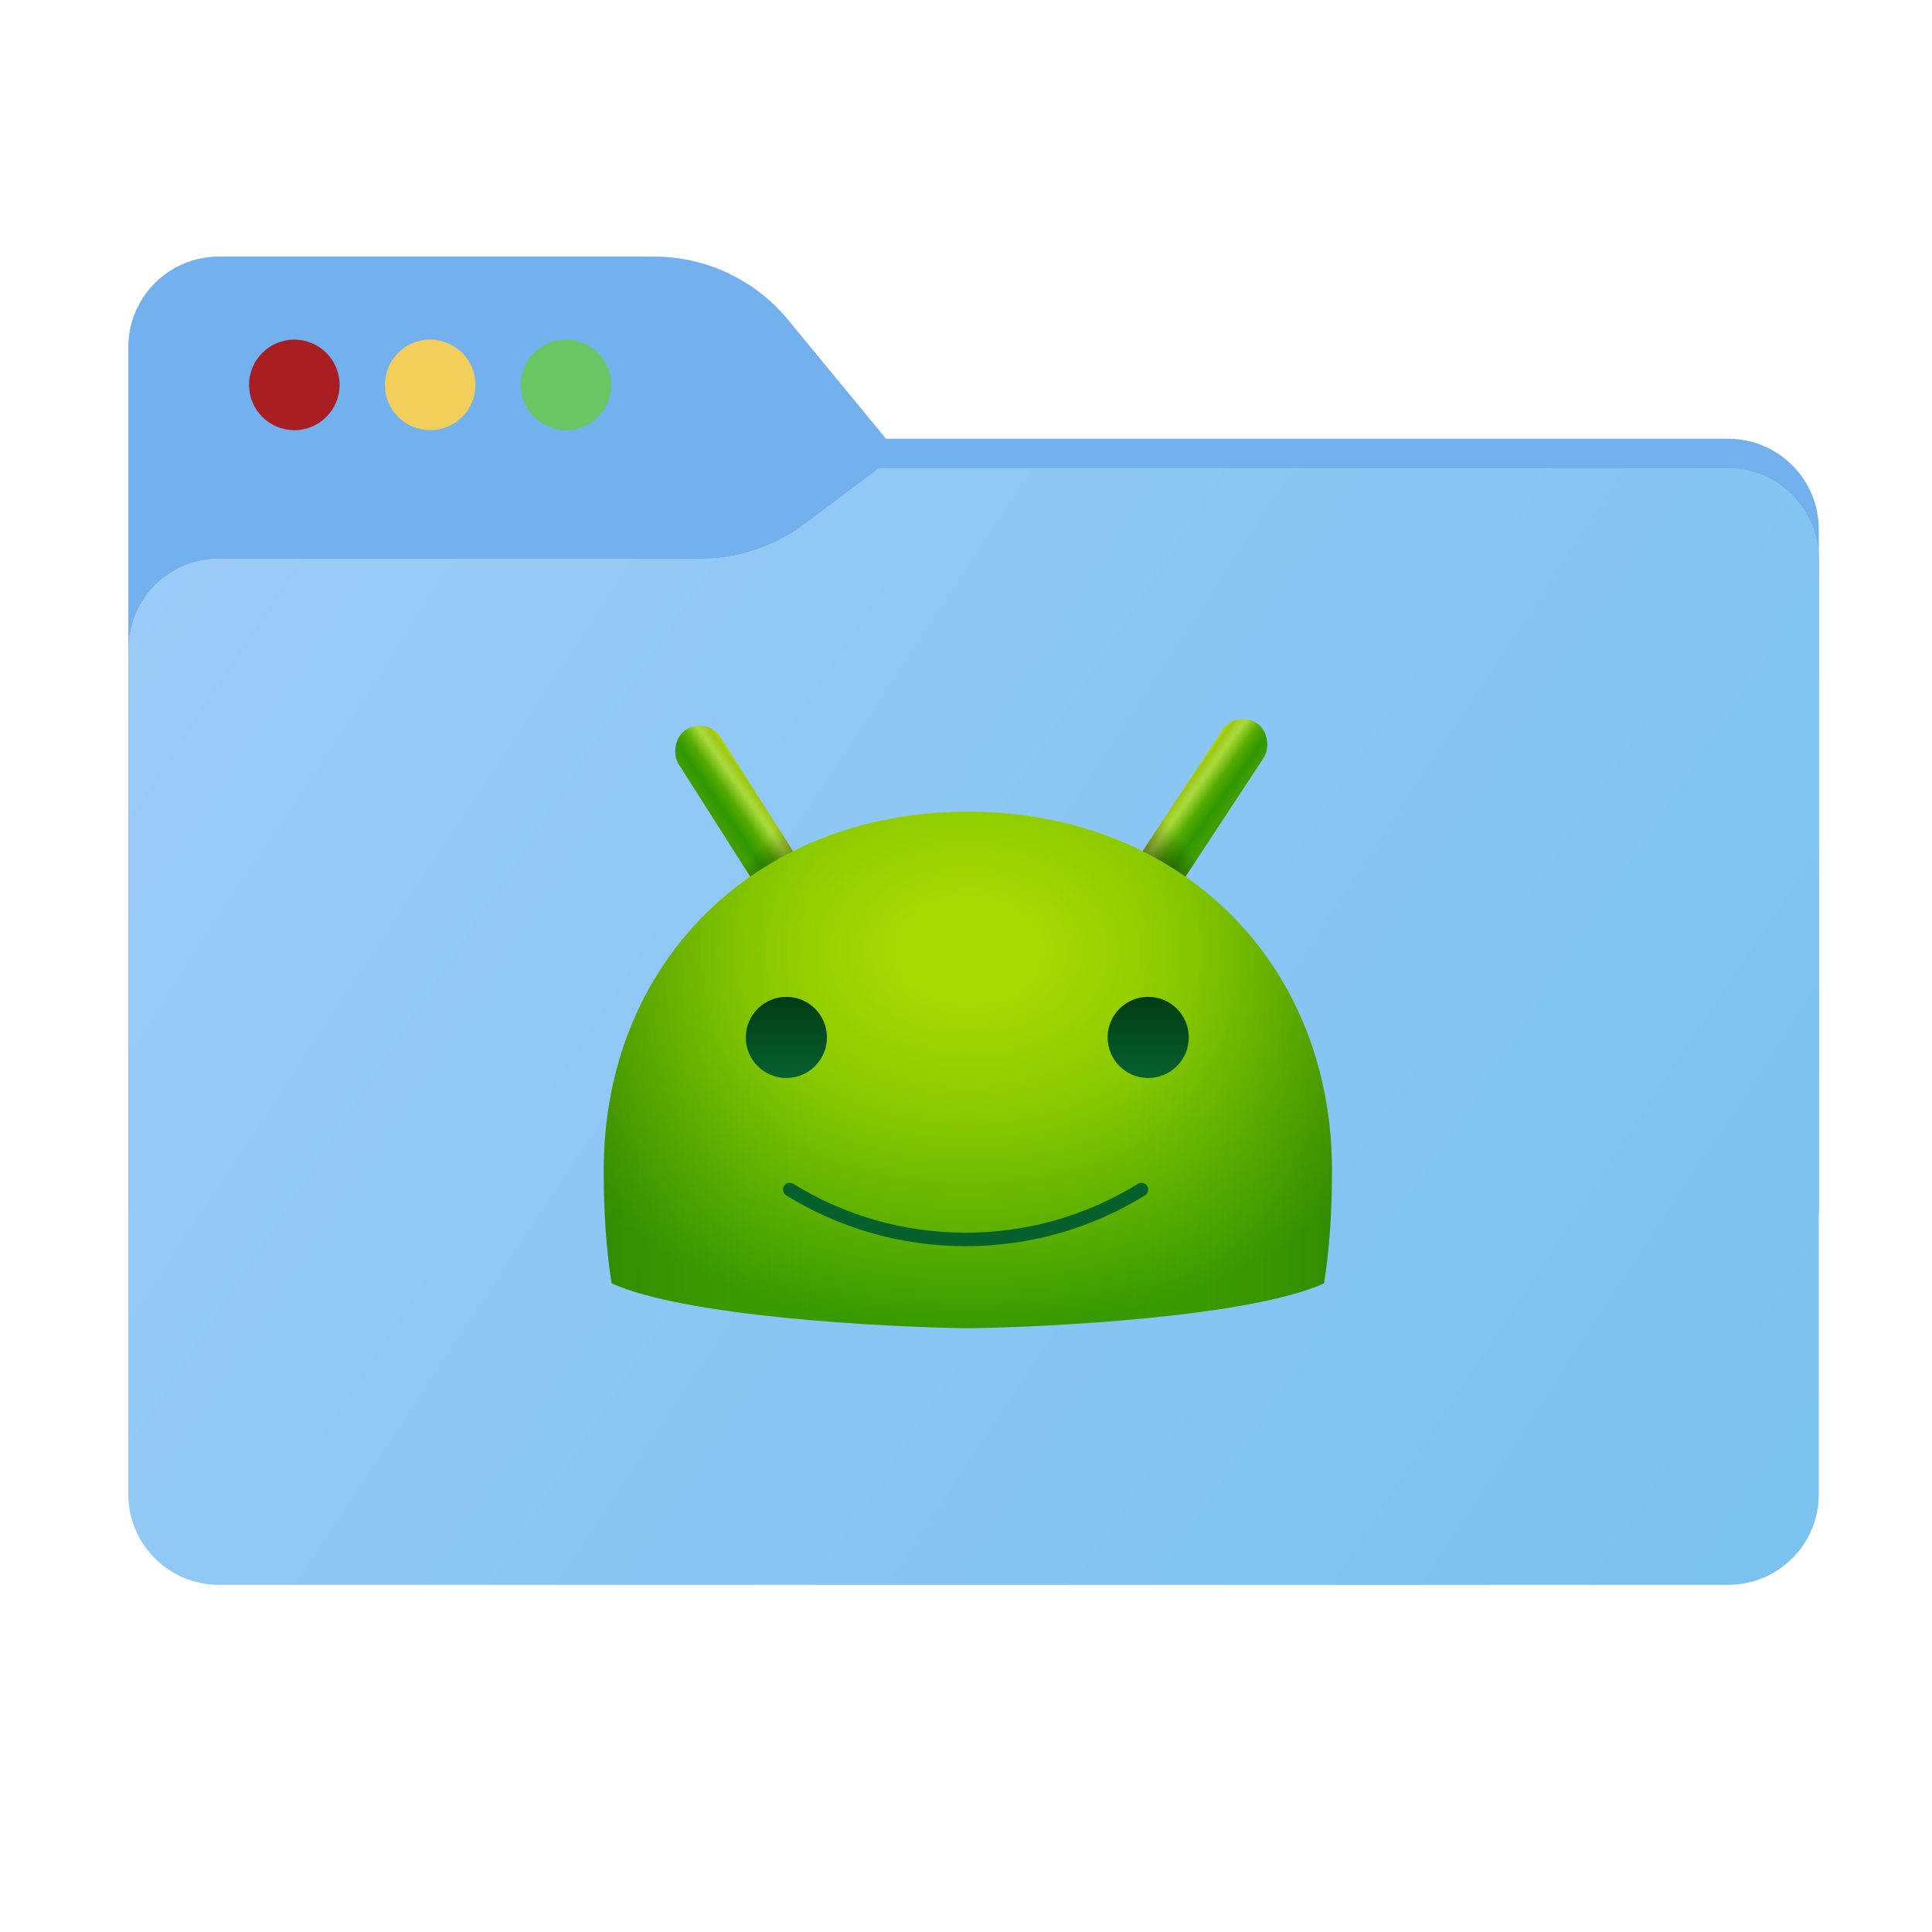 <svg width="256" height="256" viewBox="0 0 256 256" fill="none" xmlns="http://www.w3.org/2000/svg">
<g clip-path="url(#clip0_2511_11757)">
<path d="M104.425 42.378C100.056 37.073 93.544 34 86.671 34H29C22.373 34 17 39.373 17 46V160C17 166.627 22.373 172 29 172H229C235.627 172 241 166.627 241 160V70.137C241 63.51 235.627 58.137 229 58.137H117.404L104.425 42.378Z" fill="url(#paint0_linear_2511_11757)"/>
<mask id="mask0_2511_11757" style="mask-type:alpha" maskUnits="userSpaceOnUse" x="17" y="34" width="224" height="138">
<path fill-rule="evenodd" clip-rule="evenodd" d="M104.425 42.378C100.056 37.073 93.544 34 86.671 34H29C22.373 34 17 39.373 17 46V58.137V68.2V160C17 166.627 22.373 172 29 172H229C235.627 172 241 166.627 241 160V70.137C241 63.51 235.627 58.137 229 58.137H117.404L104.425 42.378Z" fill="url(#paint1_linear_2511_11757)"/>
</mask>
<g mask="url(#mask0_2511_11757)">
<g style="mix-blend-mode:multiply" filter="url(#filter0_f_2511_11757)">
<path fill-rule="evenodd" clip-rule="evenodd" d="M92.789 74C97.764 74 102.605 72.387 106.586 69.402L116.459 62H229C235.627 62 241 67.373 241 74V108V160C241 166.627 235.627 172 229 172H29C22.373 172 17 166.627 17 160L17 108V86C17 79.373 22.373 74 29 74H87H92.789Z" fill="black" fill-opacity="0.3"/>
</g>
</g>
<g filter="url(#filter1_ii_2511_11757)">
<path fill-rule="evenodd" clip-rule="evenodd" d="M92.789 74C97.764 74 102.605 72.387 106.586 69.402L116.459 62H229C235.627 62 241 67.373 241 74V108V198C241 204.627 235.627 210 229 210H29C22.373 210 17 204.627 17 198L17 108V86C17 79.373 22.373 74 29 74H87H92.789Z" fill="url(#paint2_linear_2511_11757)"/>
</g>
<rect x="163.759" y="94" width="6.601" height="29.734" rx="3.3" transform="rotate(33.336 163.759 94)" fill="url(#paint3_linear_2511_11757)"/>
<rect x="163.759" y="94" width="6.601" height="29.734" rx="3.3" transform="rotate(33.336 163.759 94)" fill="url(#paint4_linear_2511_11757)"/>
<rect width="6.6" height="29.734" rx="3.3" transform="matrix(-0.844 0.537 0.537 0.844 93.707 94.896)" fill="url(#paint5_linear_2511_11757)"/>
<rect width="6.6" height="29.734" rx="3.3" transform="matrix(-0.844 0.537 0.537 0.844 93.707 94.896)" fill="url(#paint6_linear_2511_11757)"/>
<path d="M80 155.064C80 127.45 100.264 107.55 128.243 107.55C156.222 107.55 176.486 127.45 176.486 155.064C176.486 160.297 176.2 165.335 175.432 170.053C165.705 174.422 139.92 175.838 128.243 176C116.566 175.838 90.78 174.422 81.053 170.053C80.285 165.335 80 160.297 80 155.064Z" fill="url(#paint7_radial_2511_11757)"/>
<path d="M80 155.064C80 127.45 100.264 107.55 128.243 107.55C156.222 107.55 176.486 127.45 176.486 155.064C176.486 160.297 176.2 165.335 175.432 170.053C165.705 174.422 139.92 175.838 128.243 176C116.566 175.838 90.78 174.422 81.053 170.053C80.285 165.335 80 160.297 80 155.064Z" fill="url(#paint8_linear_2511_11757)" fill-opacity="0.3"/>
<g filter="url(#filter2_di_2511_11757)">
<path d="M105.093 156.732C111.864 160.92 119.847 163.337 128.393 163.337C136.94 163.337 144.922 160.92 151.694 156.732" stroke="url(#paint9_linear_2511_11757)" stroke-width="1.792" stroke-linecap="round" stroke-linejoin="round"/>
</g>
<g filter="url(#filter3_d_2511_11757)">
<circle cx="152.59" cy="137.016" r="5.377" fill="url(#paint10_linear_2511_11757)"/>
</g>
<g filter="url(#filter4_d_2511_11757)">
<circle cx="104.645" cy="137.016" r="5.377" fill="url(#paint11_linear_2511_11757)"/>
</g>
<circle cx="57" cy="51" r="6" fill="#F1CF5A"/>
<circle cx="75" cy="51" r="6" fill="#68C664"/>
<circle cx="39" cy="51" r="6" fill="#A81E22"/>
</g>
<defs>
<filter id="filter0_f_2511_11757" x="-20" y="25" width="298" height="184" filterUnits="userSpaceOnUse" color-interpolation-filters="sRGB">
<feFlood flood-opacity="0" result="BackgroundImageFix"/>
<feBlend mode="normal" in="SourceGraphic" in2="BackgroundImageFix" result="shape"/>
<feGaussianBlur stdDeviation="18.5" result="effect1_foregroundBlur_2511_11757"/>
</filter>
<filter id="filter1_ii_2511_11757" x="17" y="62" width="224" height="148" filterUnits="userSpaceOnUse" color-interpolation-filters="sRGB">
<feFlood flood-opacity="0" result="BackgroundImageFix"/>
<feBlend mode="normal" in="SourceGraphic" in2="BackgroundImageFix" result="shape"/>
<feColorMatrix in="SourceAlpha" type="matrix" values="0 0 0 0 0 0 0 0 0 0 0 0 0 0 0 0 0 0 127 0" result="hardAlpha"/>
<feOffset dy="4"/>
<feComposite in2="hardAlpha" operator="arithmetic" k2="-1" k3="1"/>
<feColorMatrix type="matrix" values="0 0 0 0 1 0 0 0 0 1 0 0 0 0 1 0 0 0 0.25 0"/>
<feBlend mode="normal" in2="shape" result="effect1_innerShadow_2511_11757"/>
<feColorMatrix in="SourceAlpha" type="matrix" values="0 0 0 0 0 0 0 0 0 0 0 0 0 0 0 0 0 0 127 0" result="hardAlpha"/>
<feOffset dy="-4"/>
<feComposite in2="hardAlpha" operator="arithmetic" k2="-1" k3="1"/>
<feColorMatrix type="matrix" values="0 0 0 0 0 0 0 0 0 0 0 0 0 0 0 0 0 0 0.9 0"/>
<feBlend mode="soft-light" in2="effect1_innerShadow_2511_11757" result="effect2_innerShadow_2511_11757"/>
</filter>
<filter id="filter2_di_2511_11757" x="103.3" y="155.836" width="49.29" height="9.294" filterUnits="userSpaceOnUse" color-interpolation-filters="sRGB">
<feFlood flood-opacity="0" result="BackgroundImageFix"/>
<feColorMatrix in="SourceAlpha" type="matrix" values="0 0 0 0 0 0 0 0 0 0 0 0 0 0 0 0 0 0 127 0" result="hardAlpha"/>
<feOffset dx="-0.448" dy="0.448"/>
<feGaussianBlur stdDeviation="0.224"/>
<feComposite in2="hardAlpha" operator="out"/>
<feColorMatrix type="matrix" values="0 0 0 0 1 0 0 0 0 1 0 0 0 0 1 0 0 0 0.25 0"/>
<feBlend mode="normal" in2="BackgroundImageFix" result="effect1_dropShadow_2511_11757"/>
<feBlend mode="normal" in="SourceGraphic" in2="effect1_dropShadow_2511_11757" result="shape"/>
<feColorMatrix in="SourceAlpha" type="matrix" values="0 0 0 0 0 0 0 0 0 0 0 0 0 0 0 0 0 0 127 0" result="hardAlpha"/>
<feOffset dy="0.448"/>
<feGaussianBlur stdDeviation="0.224"/>
<feComposite in2="hardAlpha" operator="arithmetic" k2="-1" k3="1"/>
<feColorMatrix type="matrix" values="0 0 0 0 0 0 0 0 0 0 0 0 0 0 0 0 0 0 0.2 0"/>
<feBlend mode="normal" in2="shape" result="effect2_innerShadow_2511_11757"/>
</filter>
<filter id="filter3_d_2511_11757" x="146.317" y="131.639" width="11.65" height="11.65" filterUnits="userSpaceOnUse" color-interpolation-filters="sRGB">
<feFlood flood-opacity="0" result="BackgroundImageFix"/>
<feColorMatrix in="SourceAlpha" type="matrix" values="0 0 0 0 0 0 0 0 0 0 0 0 0 0 0 0 0 0 127 0" result="hardAlpha"/>
<feOffset dx="-0.448" dy="0.448"/>
<feGaussianBlur stdDeviation="0.224"/>
<feComposite in2="hardAlpha" operator="out"/>
<feColorMatrix type="matrix" values="0 0 0 0 1 0 0 0 0 1 0 0 0 0 1 0 0 0 0.25 0"/>
<feBlend mode="normal" in2="BackgroundImageFix" result="effect1_dropShadow_2511_11757"/>
<feBlend mode="normal" in="SourceGraphic" in2="effect1_dropShadow_2511_11757" result="shape"/>
</filter>
<filter id="filter4_d_2511_11757" x="98.371" y="131.639" width="11.65" height="11.65" filterUnits="userSpaceOnUse" color-interpolation-filters="sRGB">
<feFlood flood-opacity="0" result="BackgroundImageFix"/>
<feColorMatrix in="SourceAlpha" type="matrix" values="0 0 0 0 0 0 0 0 0 0 0 0 0 0 0 0 0 0 127 0" result="hardAlpha"/>
<feOffset dx="-0.448" dy="0.448"/>
<feGaussianBlur stdDeviation="0.224"/>
<feComposite in2="hardAlpha" operator="out"/>
<feColorMatrix type="matrix" values="0 0 0 0 1 0 0 0 0 1 0 0 0 0 1 0 0 0 0.25 0"/>
<feBlend mode="normal" in2="BackgroundImageFix" result="effect1_dropShadow_2511_11757"/>
<feBlend mode="normal" in="SourceGraphic" in2="effect1_dropShadow_2511_11757" result="shape"/>
</filter>
<linearGradient id="paint0_linear_2511_11757" x1="17" y1="34" x2="197.768" y2="215.142" gradientUnits="userSpaceOnUse">
<stop stop-color="#72B1EE"/>
</linearGradient>
<linearGradient id="paint1_linear_2511_11757" x1="17" y1="34" x2="197.768" y2="215.142" gradientUnits="userSpaceOnUse">
<stop stop-color="#05815D"/>
<stop offset="1" stop-color="#0C575F"/>
</linearGradient>
<linearGradient id="paint2_linear_2511_11757" x1="17" y1="62" x2="241" y2="210" gradientUnits="userSpaceOnUse">
<stop stop-color="#9DCBF8"/>
<stop offset="0.959" stop-color="#7AC2EF"/>
</linearGradient>
<linearGradient id="paint3_linear_2511_11757" x1="163.653" y1="103.585" x2="170.299" y2="103.862" gradientUnits="userSpaceOnUse">
<stop stop-color="#A8D802"/>
<stop offset="0.058" stop-color="#A0C711"/>
<stop offset="0.202" stop-color="#A7D83A"/>
<stop offset="0.25" stop-color="#A7D83A"/>
<stop offset="0.505" stop-color="#56AC00"/>
<stop offset="0.76" stop-color="#2F9701"/>
<stop offset="0.966" stop-color="#409E01"/>
</linearGradient>
<linearGradient id="paint4_linear_2511_11757" x1="169.945" y1="112.994" x2="166.574" y2="125.401" gradientUnits="userSpaceOnUse">
<stop stop-opacity="0"/>
<stop offset="1"/>
</linearGradient>
<linearGradient id="paint5_linear_2511_11757" x1="-0.107" y1="9.585" x2="6.539" y2="9.862" gradientUnits="userSpaceOnUse">
<stop stop-color="#A8D802"/>
<stop offset="0.058" stop-color="#A0C711"/>
<stop offset="0.202" stop-color="#A7D83A"/>
<stop offset="0.25" stop-color="#A7D83A"/>
<stop offset="0.505" stop-color="#56AC00"/>
<stop offset="0.76" stop-color="#2F9701"/>
<stop offset="0.966" stop-color="#409E01"/>
</linearGradient>
<linearGradient id="paint6_linear_2511_11757" x1="6.185" y1="18.994" x2="2.814" y2="31.401" gradientUnits="userSpaceOnUse">
<stop stop-opacity="0"/>
<stop offset="1"/>
</linearGradient>
<radialGradient id="paint7_radial_2511_11757" cx="0" cy="0" r="1" gradientUnits="userSpaceOnUse" gradientTransform="translate(128.303 125.919) rotate(90) scale(50.124 67.828)">
<stop offset="0.14" stop-color="#A8D802"/>
<stop offset="0.448" stop-color="#89C901"/>
<stop offset="1" stop-color="#379A01"/>
</radialGradient>
<linearGradient id="paint8_linear_2511_11757" x1="176.486" y1="151.406" x2="80" y2="151.71" gradientUnits="userSpaceOnUse">
<stop stop-color="#276A02"/>
<stop offset="0.279" stop-color="#67B600" stop-opacity="0"/>
<stop offset="0.707" stop-color="#67B600" stop-opacity="0"/>
<stop offset="1" stop-color="#276A02"/>
</linearGradient>
<linearGradient id="paint9_linear_2511_11757" x1="128.393" y1="155.836" x2="128.393" y2="162.441" gradientUnits="userSpaceOnUse">
<stop offset="1" stop-color="#06612D"/>
</linearGradient>
<linearGradient id="paint10_linear_2511_11757" x1="152.59" y1="131.639" x2="152.59" y2="142.393" gradientUnits="userSpaceOnUse">
<stop stop-color="#033C14"/>
<stop offset="1" stop-color="#06612D"/>
</linearGradient>
<linearGradient id="paint11_linear_2511_11757" x1="104.645" y1="131.639" x2="104.645" y2="142.393" gradientUnits="userSpaceOnUse">
<stop stop-color="#033C14"/>
<stop offset="1" stop-color="#06612D"/>
</linearGradient>
<clipPath id="clip0_2511_11757">
<rect width="256" height="256" fill="white"/>
</clipPath>
</defs>
</svg>
